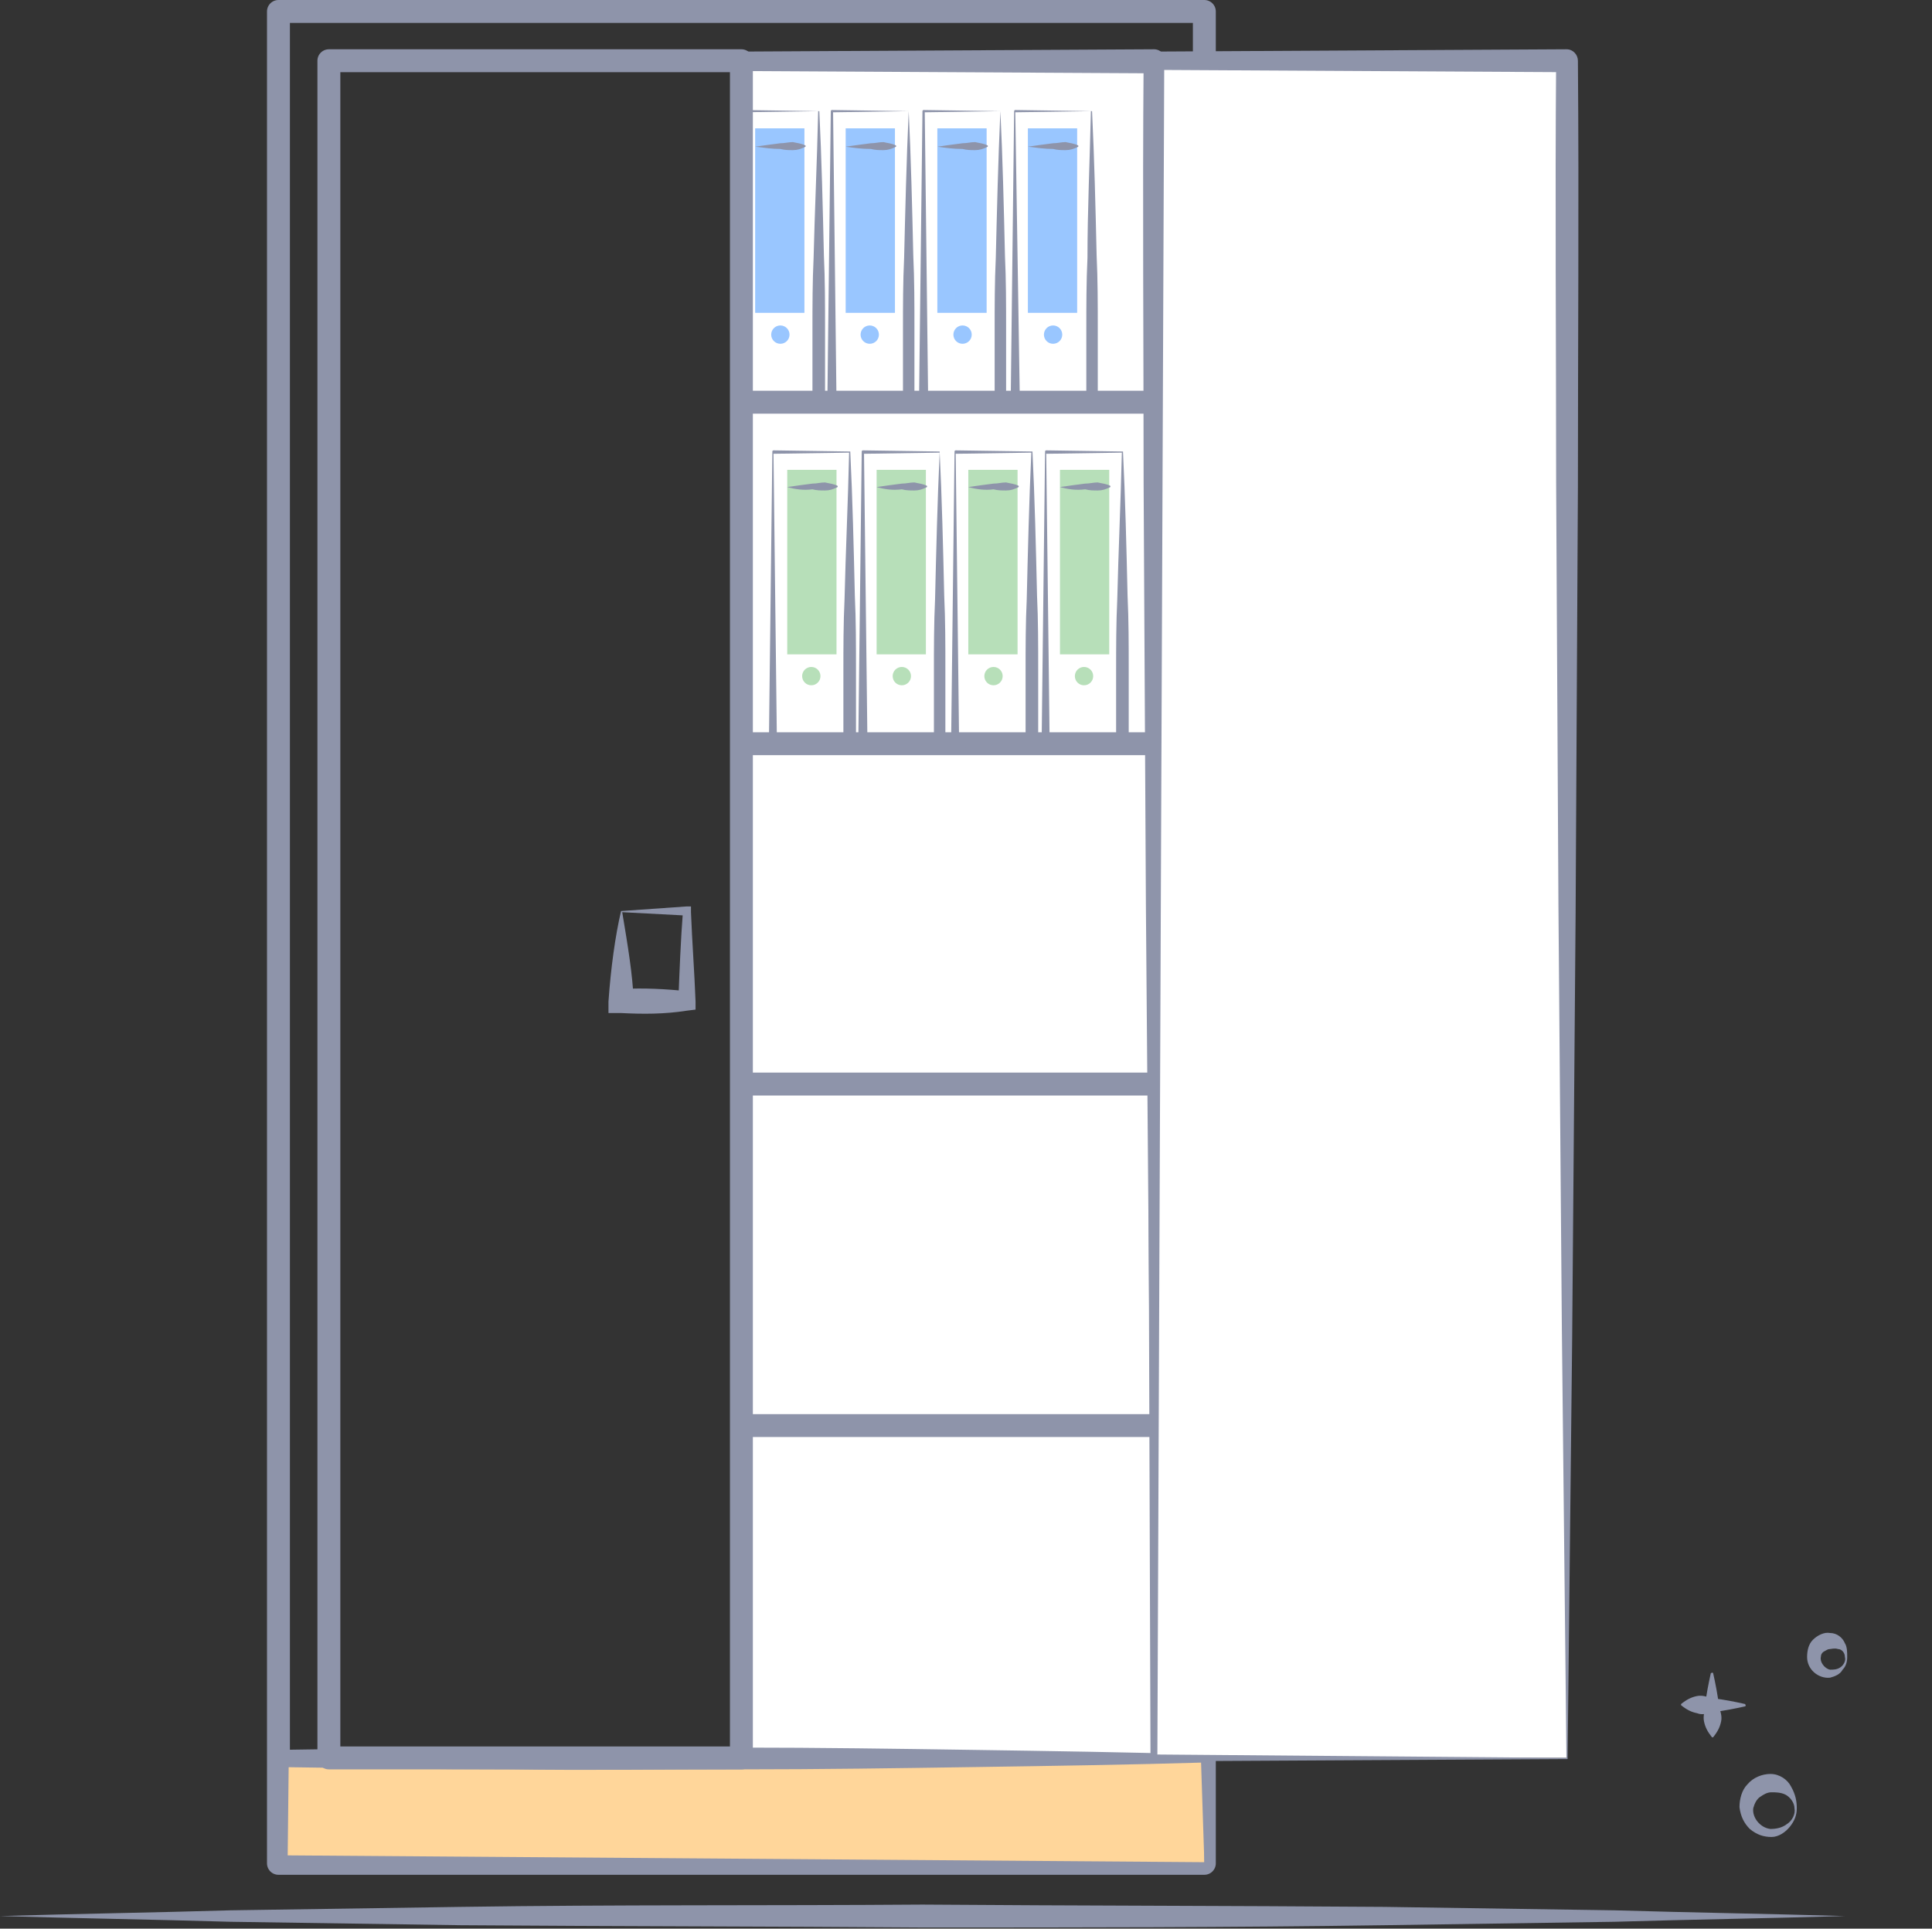 <?xml version="1.0" encoding="utf-8"?>
<!-- Generator: Adobe Illustrator 21.0.0, SVG Export Plug-In . SVG Version: 6.00 Build 0)  -->
<svg version="1.1" id="Layer_1" xmlns="http://www.w3.org/2000/svg" xmlns:xlink="http://www.w3.org/1999/xlink" x="0px" y="0px"
	 viewBox="0 0 168.6 168.3" style="enable-background:new 0 0 168.6 168.3;" xml:space="preserve">
<rect x="0" y="0" width="168.6" height="168.3" fill="#333333" stroke="none"/>
<style type="text/css">
	.st0{fill:none;stroke:#8E94AA;stroke-width:2;stroke-linecap:round;stroke-linejoin:round;stroke-miterlimit:10;}
	.st1{fill:#FFFFFF;}
	.st2{fill:#8E94AA;}
	.st3{fill:#FFD69A;}
	.st4{fill:#99C6FF;}
	.st5{fill:#FFFFFF;stroke:#8E94AA;stroke-width:2;stroke-linejoin:round;stroke-miterlimit:10;}
	.st6{fill:#B7DFB9;}
</style>
<g>
	<rect x="24.3" y="1" class="st0" width="80.8" height="161.6"/>
	<g>
		<rect x="64.7" y="5.3" class="st1" width="36" height="148.1"/>
		<path class="st2" d="M100.8,153.5l-36.1,0.2c-0.1,0-0.3-0.1-0.3-0.3v0L63.9,5.3c0-0.4,0.4-0.8,0.8-0.8l0,0l18-0.1l18-0.1
			c0.6,0,1,0.5,1,1l0,0c0.1,12.4,0,24.8,0,37.2l-0.1,18.6l-0.1,18.6l-0.3,37L100.8,153.5z M100.7,153.4l-0.4-37.3l-0.3-37l-0.1-18.5
			l-0.1-18.4c0-12.3-0.1-24.6,0-36.8l1,1l-18-0.1l-18-0.1l0.8-0.8L65,153.4l-0.3-0.3L100.7,153.4z"/>
	</g>
	<g>
		<rect x="24.3" y="153.4" class="st3" width="80.8" height="9.2"/>
		<path class="st2" d="M105.2,162.7l-80.9,0.7c-0.4,0-0.7-0.3-0.7-0.7v0l0,0l-0.1-9.2c0-0.4,0.3-0.8,0.8-0.8l0,0
			c6.7-0.1,13.5-0.2,20.2-0.2c6.7-0.1,13.5,0,20.2,0c6.7,0,13.5,0.1,20.2,0.2c6.7,0.1,13.5,0.2,20.2,0.4l0,0c0.2,0,0.4,0.2,0.4,0.4
			l0,0L105.2,162.7z M105.1,162.5l-0.3-9.1l0.4,0.4c-6.7,0.2-13.5,0.3-20.2,0.4c-6.7,0.1-13.5,0.2-20.2,0.2c-6.7,0-13.5,0.1-20.2,0
			c-6.7,0-13.5-0.1-20.2-0.2l0.8-0.8l-0.1,9.2l-0.7-0.7L105.1,162.5z"/>
	</g>
	<g>
		<rect x="100.7" y="5.3" class="st1" width="36" height="148.1"/>
		<path class="st2" d="M136.8,153.5l-36.1,0.2c-0.1,0-0.3-0.1-0.3-0.3v0L99.9,5.3c0-0.4,0.4-0.8,0.8-0.8l0,0l18-0.1l18-0.1
			c0.6,0,1,0.5,1,1l0,0c0.1,12.4,0,24.8,0,37.2l-0.1,18.6l-0.1,18.6l-0.3,37L136.8,153.5z M136.7,153.4l-0.4-37.3L136,79l-0.1-18.5
			l-0.1-18.4c0-12.3-0.1-24.6,0-36.8l1,1l-18-0.1l-18-0.1l0.8-0.8L101,153.4l-0.3-0.3L136.7,153.4z"/>
	</g>
	<rect x="65.9" y="11.2" class="st4" width="4.3" height="16.1"/>
	<g>
		<g>
			<path class="st2" d="M71.4,9.7l-6.7,0.1l0.1-0.1l0.3,25.4l-0.4-0.4c2.2-0.1,4.5-0.1,6.7-0.1l-0.5,0.5c0-2.1,0-4.2,0-6.3
				c0-2.1,0-4.2,0.1-6.3C71.1,18.4,71.3,14.1,71.4,9.7z M71.5,9.7c0.2,4.1,0.3,8.3,0.4,12.6c0.1,2.1,0.1,4.3,0.1,6.4
				c0,2.1,0,4.3,0,6.4l0,0c0,0.3-0.2,0.5-0.5,0.5c-2.2,0-4.5,0-6.7-0.1l0,0c-0.2,0-0.4-0.2-0.4-0.4l0.3-25.4c0-0.1,0.1-0.1,0.1-0.1
				l0,0L71.5,9.7z"/>
		</g>
	</g>
	<g>
		<path class="st2" d="M65.9,12.8c0.7-0.1,1.4-0.2,2.2-0.3c0.4,0,0.7-0.1,1.1-0.1c0.4,0.1,0.7,0.1,1.1,0.3c0,0,0,0,0,0.1
			c0,0,0,0,0,0c-0.4,0.2-0.7,0.3-1.1,0.3c-0.4,0-0.7,0-1.1-0.1C67.4,13,66.7,12.9,65.9,12.8C65.9,12.8,65.9,12.8,65.9,12.8
			C65.9,12.8,65.9,12.8,65.9,12.8z"/>
	</g>
	<circle class="st4" cx="68.1" cy="29.2" r="0.8"/>
	<line class="st5" x1="64.7" y1="35.1" x2="100.7" y2="35.1"/>
	<line class="st5" x1="64.7" y1="64.9" x2="100.7" y2="64.9"/>
	<line class="st5" x1="64.7" y1="94.6" x2="100.7" y2="94.6"/>
	<line class="st5" x1="64.7" y1="124.4" x2="100.7" y2="124.4"/>
	<rect x="73.8" y="11.2" class="st4" width="4.3" height="16.1"/>
	<g>
		<g>
			<path class="st2" d="M79.3,9.7l-6.7,0.1l0.1-0.1L73,35.1l-0.4-0.4c2.2-0.1,4.5-0.1,6.7-0.1l-0.5,0.5c0-2.1,0-4.2,0-6.3
				c0-2.1,0-4.2,0.1-6.3C79,18.4,79.1,14.1,79.3,9.7z M79.3,9.7c0.2,4.1,0.3,8.3,0.4,12.6c0.1,2.1,0.1,4.3,0.1,6.4
				c0,2.1,0,4.3,0,6.4l0,0c0,0.3-0.2,0.5-0.5,0.5c-2.2,0-4.5,0-6.7-0.1l0,0c-0.2,0-0.4-0.2-0.4-0.4l0.3-25.4c0-0.1,0.1-0.1,0.1-0.1
				l0,0L79.3,9.7z"/>
		</g>
	</g>
	<g>
		<path class="st2" d="M73.8,12.8c0.7-0.1,1.4-0.2,2.2-0.3c0.4,0,0.7-0.1,1.1-0.1c0.4,0.1,0.7,0.1,1.1,0.3c0,0,0,0,0,0.1
			c0,0,0,0,0,0c-0.4,0.2-0.7,0.3-1.1,0.3c-0.4,0-0.7,0-1.1-0.1C75.2,13,74.5,12.9,73.8,12.8C73.8,12.8,73.7,12.8,73.8,12.8
			C73.7,12.8,73.8,12.8,73.8,12.8z"/>
	</g>
	<circle class="st4" cx="75.9" cy="29.2" r="0.8"/>
	<rect x="81.8" y="11.2" class="st4" width="4.3" height="16.1"/>
	<g>
		<g>
			<path class="st2" d="M87.3,9.7l-6.7,0.1l0.1-0.1L81,35.1l-0.4-0.4c2.2-0.1,4.5-0.1,6.7-0.1l-0.5,0.5c0-2.1,0-4.2,0-6.3
				c0-2.1,0-4.2,0.1-6.3C87,18.4,87.1,14.1,87.3,9.7z M87.3,9.7c0.2,4.1,0.3,8.3,0.4,12.6c0.1,2.1,0.1,4.3,0.1,6.4
				c0,2.1,0,4.3,0,6.4l0,0c0,0.3-0.2,0.5-0.5,0.5c-2.2,0-4.5,0-6.7-0.1l0,0c-0.2,0-0.4-0.2-0.4-0.4l0.3-25.4c0-0.1,0.1-0.1,0.1-0.1
				l0,0L87.3,9.7z"/>
		</g>
	</g>
	<g>
		<path class="st2" d="M81.8,12.8c0.7-0.1,1.4-0.2,2.2-0.3c0.4,0,0.7-0.1,1.1-0.1c0.4,0.1,0.7,0.1,1.1,0.3c0,0,0,0,0,0.1
			c0,0,0,0,0,0c-0.4,0.2-0.7,0.3-1.1,0.3c-0.4,0-0.7,0-1.1-0.1C83.2,13,82.5,12.9,81.8,12.8C81.8,12.8,81.8,12.8,81.8,12.8
			C81.8,12.8,81.8,12.8,81.8,12.8z"/>
	</g>
	<circle class="st4" cx="84" cy="29.2" r="0.8"/>
	<rect x="89.7" y="11.2" class="st4" width="4.3" height="16.1"/>
	<g>
		<g>
			<path class="st2" d="M95.2,9.7l-6.7,0.1l0.1-0.1L89,35.1l-0.4-0.4c2.2-0.1,4.5-0.1,6.7-0.1l-0.5,0.5c0-2.1,0-4.2,0-6.3
				c0-2.1,0-4.2,0.1-6.3C94.9,18.4,95.1,14.1,95.2,9.7z M95.3,9.7c0.2,4.1,0.3,8.3,0.4,12.6c0.1,2.1,0.1,4.3,0.1,6.4
				c0,2.1,0,4.3,0,6.4l0,0c0,0.3-0.2,0.5-0.5,0.5c-2.2,0-4.5,0-6.7-0.1l0,0c-0.2,0-0.4-0.2-0.4-0.4l0.3-25.4c0-0.1,0.1-0.1,0.1-0.1
				l0,0L95.3,9.7z"/>
		</g>
	</g>
	<g>
		<path class="st2" d="M89.7,12.8c0.7-0.1,1.4-0.2,2.2-0.3c0.4,0,0.7-0.1,1.1-0.1c0.4,0.1,0.7,0.1,1.1,0.3c0,0,0,0,0,0.1
			c0,0,0,0,0,0c-0.4,0.2-0.7,0.3-1.1,0.3c-0.4,0-0.7,0-1.1-0.1C91.2,13,90.5,12.9,89.7,12.8C89.7,12.8,89.7,12.8,89.7,12.8
			C89.7,12.8,89.7,12.8,89.7,12.8z"/>
	</g>
	<circle class="st4" cx="91.9" cy="29.2" r="0.8"/>
	<rect x="68.7" y="41" class="st6" width="4.3" height="16.1"/>
	<g>
		<g>
			<path class="st2" d="M74.1,39.5l-6.7,0.1l0.1-0.1l0.3,25.4l-0.4-0.4c2.2-0.1,4.5-0.1,6.7-0.1l-0.5,0.5c0-2.1,0-4.2,0-6.3
				c0-2.1,0-4.2,0.1-6.3C73.8,48.1,74,43.9,74.1,39.5z M74.2,39.4c0.2,4.1,0.3,8.3,0.4,12.6c0.1,2.1,0.1,4.3,0.1,6.4
				c0,2.1,0,4.3,0,6.4l0,0c0,0.3-0.2,0.5-0.5,0.5c-2.2,0-4.5,0-6.7-0.1l0,0c-0.2,0-0.4-0.2-0.4-0.4l0.3-25.4c0-0.1,0.1-0.1,0.1-0.1
				l0,0L74.2,39.4z"/>
		</g>
	</g>
	<g>
		<path class="st2" d="M68.7,42.5c0.7-0.1,1.4-0.2,2.2-0.3c0.4,0,0.7-0.1,1.1-0.1c0.4,0.1,0.7,0.1,1.1,0.3c0,0,0,0,0,0.1
			c0,0,0,0,0,0c-0.4,0.2-0.7,0.3-1.1,0.3c-0.4,0-0.7,0-1.1-0.1C70.1,42.8,69.4,42.7,68.7,42.5C68.6,42.6,68.6,42.6,68.7,42.5
			C68.6,42.5,68.7,42.5,68.7,42.5z"/>
	</g>
	<circle class="st6" cx="70.8" cy="59" r="0.8"/>
	<rect x="76.5" y="41" class="st6" width="4.3" height="16.1"/>
	<g>
		<g>
			<path class="st2" d="M82,39.5l-6.7,0.1l0.1-0.1l0.3,25.4l-0.4-0.4c2.2-0.1,4.5-0.1,6.7-0.1l-0.5,0.5c0-2.1,0-4.2,0-6.3
				c0-2.1,0-4.2,0.1-6.3C81.7,48.1,81.8,43.9,82,39.5z M82,39.4c0.2,4.1,0.3,8.3,0.4,12.6c0.1,2.1,0.1,4.3,0.1,6.4
				c0,2.1,0,4.3,0,6.4l0,0c0,0.3-0.2,0.5-0.5,0.5c-2.2,0-4.5,0-6.7-0.1l0,0c-0.2,0-0.4-0.2-0.4-0.4l0.3-25.4c0-0.1,0.1-0.1,0.1-0.1
				l0,0L82,39.4z"/>
		</g>
	</g>
	<g>
		<path class="st2" d="M76.5,42.5c0.7-0.1,1.4-0.2,2.2-0.3c0.4,0,0.7-0.1,1.1-0.1c0.4,0.1,0.7,0.1,1.1,0.3c0,0,0,0,0,0.1
			c0,0,0,0,0,0c-0.4,0.2-0.7,0.3-1.1,0.3c-0.4,0-0.7,0-1.1-0.1C77.9,42.8,77.2,42.7,76.5,42.5C76.5,42.6,76.5,42.6,76.5,42.5
			C76.5,42.5,76.5,42.5,76.5,42.5z"/>
	</g>
	<circle class="st6" cx="78.7" cy="59" r="0.8"/>
	<rect x="84.5" y="41" class="st6" width="4.3" height="16.1"/>
	<g>
		<g>
			<path class="st2" d="M90,39.5l-6.7,0.1l0.1-0.1l0.3,25.4l-0.4-0.4c2.2-0.1,4.5-0.1,6.7-0.1l-0.5,0.5c0-2.1,0-4.2,0-6.3
				c0-2.1,0-4.2,0.1-6.3C89.7,48.1,89.8,43.9,90,39.5z M90.1,39.4c0.2,4.1,0.3,8.3,0.4,12.6c0.1,2.1,0.1,4.3,0.1,6.4
				c0,2.1,0,4.3,0,6.4l0,0c0,0.3-0.2,0.5-0.5,0.5c-2.2,0-4.5,0-6.7-0.1l0,0c-0.2,0-0.4-0.2-0.4-0.4l0.3-25.4c0-0.1,0.1-0.1,0.1-0.1
				l0,0L90.1,39.4z"/>
		</g>
	</g>
	<g>
		<path class="st2" d="M84.5,42.5c0.7-0.1,1.4-0.2,2.2-0.3c0.4,0,0.7-0.1,1.1-0.1c0.4,0.1,0.7,0.1,1.1,0.3c0,0,0,0,0,0.1
			c0,0,0,0,0,0c-0.4,0.2-0.7,0.3-1.1,0.3c-0.4,0-0.7,0-1.1-0.1C86,42.8,85.2,42.7,84.5,42.5C84.5,42.6,84.5,42.6,84.5,42.5
			C84.5,42.5,84.5,42.5,84.5,42.5z"/>
	</g>
	<circle class="st6" cx="86.7" cy="59" r="0.8"/>
	<rect x="92.5" y="41" class="st6" width="4.3" height="16.1"/>
	<g>
		<g>
			<path class="st2" d="M97.9,39.5l-6.7,0.1l0.1-0.1l0.3,25.4l-0.4-0.4c2.2-0.1,4.5-0.1,6.7-0.1l-0.5,0.5c0-2.1,0-4.2,0-6.3
				c0-2.1,0-4.2,0.1-6.3C97.6,48.1,97.8,43.9,97.9,39.5z M98,39.4c0.2,4.1,0.3,8.3,0.4,12.6c0.1,2.1,0.1,4.3,0.1,6.4
				c0,2.1,0,4.3,0,6.4l0,0c0,0.3-0.2,0.5-0.5,0.5c-2.2,0-4.5,0-6.7-0.1l0,0c-0.2,0-0.4-0.2-0.4-0.4l0.3-25.4c0-0.1,0.1-0.1,0.1-0.1
				l0,0L98,39.4z"/>
		</g>
	</g>
	<g>
		<path class="st2" d="M92.5,42.5c0.7-0.1,1.4-0.2,2.2-0.3c0.4,0,0.7-0.1,1.1-0.1c0.4,0.1,0.7,0.1,1.1,0.3c0,0,0,0,0,0.1
			c0,0,0,0,0,0c-0.4,0.2-0.7,0.3-1.1,0.3c-0.4,0-0.7,0-1.1-0.1C93.9,42.8,93.2,42.7,92.5,42.5C92.4,42.6,92.4,42.6,92.5,42.5
			C92.4,42.5,92.4,42.5,92.5,42.5z"/>
	</g>
	<circle class="st6" cx="94.6" cy="59" r="0.8"/>
	<g>
		<path class="st2" d="M0,167.2c6.7-0.2,13.4-0.3,20.1-0.5l20.1-0.3c13.4-0.2,26.8-0.1,40.3-0.2c13.4,0.1,26.8,0.1,40.3,0.2
			l20.1,0.3c6.7,0.2,13.4,0.3,20.1,0.5c-6.7,0.2-13.4,0.3-20.1,0.5l-20.1,0.3c-13.4,0.2-26.8,0.2-40.3,0.2
			c-13.4-0.1-26.8-0.1-40.3-0.2l-20.1-0.3C13.4,167.5,6.7,167.4,0,167.2z"/>
	</g>
	<g>
		<g>
			<g id="XMLID_39_">
				<path class="st2" d="M149.5,146c0.2,0.9,0.4,1.9,0.5,2.8c0.1,0.5,0.3,0.9,0.2,1.4c-0.1,0.5-0.3,0.9-0.7,1.4c0,0-0.1,0-0.1,0
					c0,0,0,0,0,0c-0.4-0.5-0.6-0.9-0.7-1.4c-0.1-0.5,0.1-0.9,0.1-1.4c0.1-0.9,0.3-1.9,0.5-2.8C149.4,146,149.4,145.9,149.5,146
					C149.5,145.9,149.5,146,149.5,146z"/>
			</g>
			<g id="XMLID_37_">
				<path class="st2" d="M152.3,148.9c-0.9,0.2-1.9,0.4-2.8,0.5c-0.5,0.1-0.9,0.3-1.4,0.1c-0.5-0.1-0.9-0.3-1.4-0.7c0,0,0-0.1,0-0.1
					c0,0,0,0,0,0c0.5-0.4,0.9-0.6,1.4-0.7c0.5-0.1,0.9,0.1,1.4,0.2c0.9,0.1,1.9,0.3,2.8,0.5C152.3,148.8,152.4,148.8,152.3,148.9
					C152.3,148.9,152.3,148.9,152.3,148.9z"/>
			</g>
		</g>
		<g id="XMLID_35_">
			<path class="st2" d="M161.2,144.6c0,0.4-0.1,0.8-0.4,1.1c-0.2,0.4-0.7,0.6-1.1,0.7c-1,0.1-2-0.7-2-1.8c0-0.5,0.1-1.1,0.5-1.5
				c0.4-0.4,1-0.7,1.5-0.6c0.6,0,1.1,0.4,1.3,0.9C161.2,143.7,161.2,144.2,161.2,144.6z M161,144.6c0-0.4-0.3-0.7-0.6-0.7
				c-0.3-0.1-0.6,0-0.7,0c-0.2,0-0.3,0.1-0.5,0.2c-0.2,0.1-0.3,0.3-0.3,0.5c-0.1,0.4,0.3,1,0.8,1.1c0.3,0,0.6,0,0.9-0.2
				C160.9,145.3,161.1,144.9,161,144.6z"/>
		</g>
		<g id="XMLID_26_">
			<path class="st2" d="M156.8,157.8c0,0.6-0.2,1.1-0.6,1.6c-0.4,0.5-1,0.9-1.6,0.9c-0.7,0-1.3-0.2-1.9-0.7
				c-0.5-0.5-0.8-1.1-0.9-1.9c0-0.7,0.2-1.5,0.7-2c0.5-0.6,1.3-0.9,2-0.9c0.8,0,1.5,0.5,1.8,1.1
				C156.7,156.6,156.8,157.2,156.8,157.8z M156.6,157.8c0-0.5-0.4-1-0.8-1.2c-0.4-0.2-0.9-0.2-1.2-0.2c-0.4,0-0.7,0.2-1,0.4
				c-0.3,0.2-0.5,0.6-0.6,1c-0.1,0.8,0.6,1.7,1.5,1.8c0.5,0,1-0.1,1.4-0.4C156.4,158.9,156.7,158.3,156.6,157.8z"/>
		</g>
	</g>
	<rect x="28.7" y="5.3" class="st0" width="36" height="148.1"/>
	<g>
		<path class="st2" d="M54.2,79.5l5.7-0.4l0.4,0l0,0.5c0.1,2.6,0.3,5.2,0.4,7.8l0,0.7l-0.8,0.1c-1.9,0.3-3.8,0.3-5.7,0.2l-1.1,0l0-1
			C53.3,84.5,53.7,81.6,54.2,79.5z M54.3,79.6c0.5,3,0.9,5.4,1,7.7l-1-1c1.9-0.1,3.8,0,5.7,0.2l-0.8,0.8c0.1-2.6,0.2-5.2,0.4-7.8
			l0.4,0.4L54.3,79.6z"/>
	</g>
</g>
</svg>
